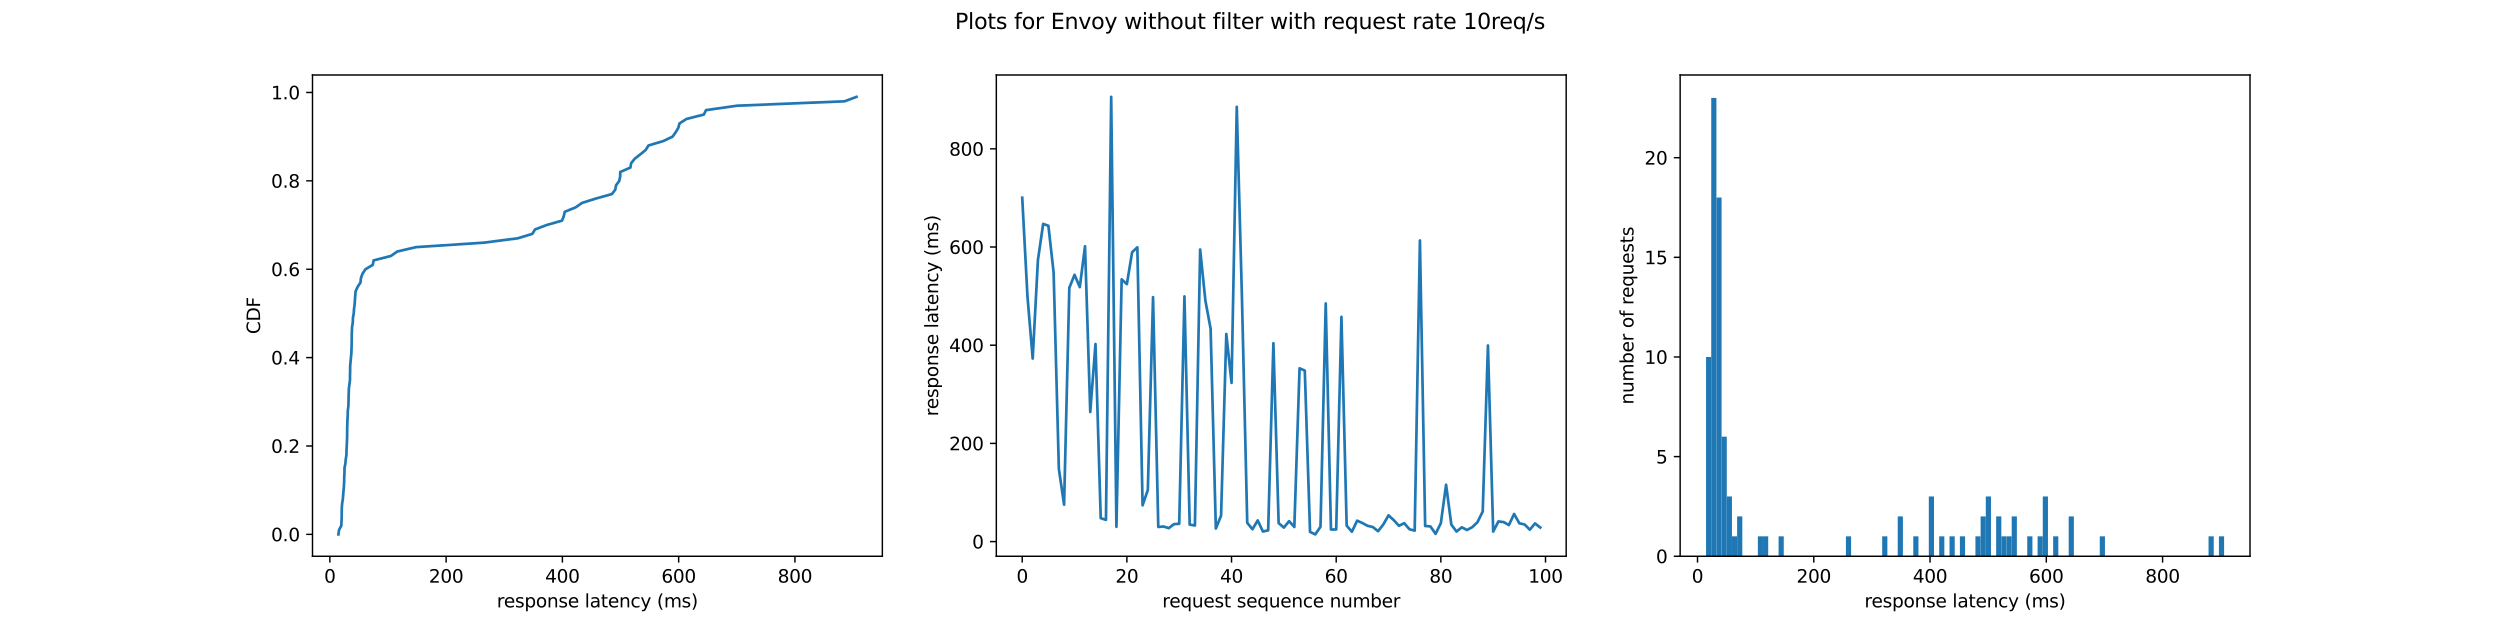 <?xml version="1.0" encoding="utf-8" standalone="no"?>
<!DOCTYPE svg PUBLIC "-//W3C//DTD SVG 1.1//EN"
  "http://www.w3.org/Graphics/SVG/1.1/DTD/svg11.dtd">
<svg xmlns:xlink="http://www.w3.org/1999/xlink" width="1382.4pt" height="345.6pt" viewBox="0 0 1382.4 345.6" xmlns="http://www.w3.org/2000/svg" version="1.1">
 <defs>
  <style type="text/css">*{stroke-linejoin: round; stroke-linecap: butt}</style>
 </defs>
 <g id="figure_1">
  <g id="patch_1">
   <path d="M 0 345.6 
L 1382.4 345.6 
L 1382.4 0 
L 0 0 
z
" style="fill: #ffffff"/>
  </g>
  <g id="axes_1">
   <g id="patch_2">
    <path d="M 172.8 307.584 
L 487.906 307.584 
L 487.906 41.472 
L 172.8 41.472 
z
" style="fill: #ffffff"/>
   </g>
   <g id="matplotlib.axis_1">
    <g id="xtick_1">
     <g id="line2d_1">
      <defs>
       <path id="m37df8ea4ae" d="M 0 0 
L 0 3.5 
" style="stroke: #000000; stroke-width: 0.8"/>
      </defs>
      <g>
       <use xlink:href="#m37df8ea4ae" x="182.4" y="307.584" style="stroke: #000000; stroke-width: 0.8"/>
      </g>
     </g>
     <g id="text_1">
      <!-- 0 -->
      <g transform="translate(179.218 322.182) scale(0.1 -0.1)">
       <defs>
        <path id="DejaVuSans-30" d="M 2034 4250 
Q 1547 4250 1301 3770 
Q 1056 3291 1056 2328 
Q 1056 1369 1301 889 
Q 1547 409 2034 409 
Q 2525 409 2770 889 
Q 3016 1369 3016 2328 
Q 3016 3291 2770 3770 
Q 2525 4250 2034 4250 
z
M 2034 4750 
Q 2819 4750 3233 4129 
Q 3647 3509 3647 2328 
Q 3647 1150 3233 529 
Q 2819 -91 2034 -91 
Q 1250 -91 836 529 
Q 422 1150 422 2328 
Q 422 3509 836 4129 
Q 1250 4750 2034 4750 
z
" transform="scale(0.016)"/>
       </defs>
       <use xlink:href="#DejaVuSans-30"/>
      </g>
     </g>
    </g>
    <g id="xtick_2">
     <g id="line2d_2">
      <g>
       <use xlink:href="#m37df8ea4ae" x="246.691" y="307.584" style="stroke: #000000; stroke-width: 0.8"/>
      </g>
     </g>
     <g id="text_2">
      <!-- 200 -->
      <g transform="translate(237.147 322.182) scale(0.1 -0.1)">
       <defs>
        <path id="DejaVuSans-32" d="M 1228 531 
L 3431 531 
L 3431 0 
L 469 0 
L 469 531 
Q 828 903 1448 1529 
Q 2069 2156 2228 2338 
Q 2531 2678 2651 2914 
Q 2772 3150 2772 3378 
Q 2772 3750 2511 3984 
Q 2250 4219 1831 4219 
Q 1534 4219 1204 4116 
Q 875 4013 500 3803 
L 500 4441 
Q 881 4594 1212 4672 
Q 1544 4750 1819 4750 
Q 2544 4750 2975 4387 
Q 3406 4025 3406 3419 
Q 3406 3131 3298 2873 
Q 3191 2616 2906 2266 
Q 2828 2175 2409 1742 
Q 1991 1309 1228 531 
z
" transform="scale(0.016)"/>
       </defs>
       <use xlink:href="#DejaVuSans-32"/>
       <use xlink:href="#DejaVuSans-30" x="63.623"/>
       <use xlink:href="#DejaVuSans-30" x="127.246"/>
      </g>
     </g>
    </g>
    <g id="xtick_3">
     <g id="line2d_3">
      <g>
       <use xlink:href="#m37df8ea4ae" x="310.981" y="307.584" style="stroke: #000000; stroke-width: 0.8"/>
      </g>
     </g>
     <g id="text_3">
      <!-- 400 -->
      <g transform="translate(301.438 322.182) scale(0.1 -0.1)">
       <defs>
        <path id="DejaVuSans-34" d="M 2419 4116 
L 825 1625 
L 2419 1625 
L 2419 4116 
z
M 2253 4666 
L 3047 4666 
L 3047 1625 
L 3713 1625 
L 3713 1100 
L 3047 1100 
L 3047 0 
L 2419 0 
L 2419 1100 
L 313 1100 
L 313 1709 
L 2253 4666 
z
" transform="scale(0.016)"/>
       </defs>
       <use xlink:href="#DejaVuSans-34"/>
       <use xlink:href="#DejaVuSans-30" x="63.623"/>
       <use xlink:href="#DejaVuSans-30" x="127.246"/>
      </g>
     </g>
    </g>
    <g id="xtick_4">
     <g id="line2d_4">
      <g>
       <use xlink:href="#m37df8ea4ae" x="375.272" y="307.584" style="stroke: #000000; stroke-width: 0.8"/>
      </g>
     </g>
     <g id="text_4">
      <!-- 600 -->
      <g transform="translate(365.728 322.182) scale(0.1 -0.1)">
       <defs>
        <path id="DejaVuSans-36" d="M 2113 2584 
Q 1688 2584 1439 2293 
Q 1191 2003 1191 1497 
Q 1191 994 1439 701 
Q 1688 409 2113 409 
Q 2538 409 2786 701 
Q 3034 994 3034 1497 
Q 3034 2003 2786 2293 
Q 2538 2584 2113 2584 
z
M 3366 4563 
L 3366 3988 
Q 3128 4100 2886 4159 
Q 2644 4219 2406 4219 
Q 1781 4219 1451 3797 
Q 1122 3375 1075 2522 
Q 1259 2794 1537 2939 
Q 1816 3084 2150 3084 
Q 2853 3084 3261 2657 
Q 3669 2231 3669 1497 
Q 3669 778 3244 343 
Q 2819 -91 2113 -91 
Q 1303 -91 875 529 
Q 447 1150 447 2328 
Q 447 3434 972 4092 
Q 1497 4750 2381 4750 
Q 2619 4750 2861 4703 
Q 3103 4656 3366 4563 
z
" transform="scale(0.016)"/>
       </defs>
       <use xlink:href="#DejaVuSans-36"/>
       <use xlink:href="#DejaVuSans-30" x="63.623"/>
       <use xlink:href="#DejaVuSans-30" x="127.246"/>
      </g>
     </g>
    </g>
    <g id="xtick_5">
     <g id="line2d_5">
      <g>
       <use xlink:href="#m37df8ea4ae" x="439.563" y="307.584" style="stroke: #000000; stroke-width: 0.8"/>
      </g>
     </g>
     <g id="text_5">
      <!-- 800 -->
      <g transform="translate(430.019 322.182) scale(0.1 -0.1)">
       <defs>
        <path id="DejaVuSans-38" d="M 2034 2216 
Q 1584 2216 1326 1975 
Q 1069 1734 1069 1313 
Q 1069 891 1326 650 
Q 1584 409 2034 409 
Q 2484 409 2743 651 
Q 3003 894 3003 1313 
Q 3003 1734 2745 1975 
Q 2488 2216 2034 2216 
z
M 1403 2484 
Q 997 2584 770 2862 
Q 544 3141 544 3541 
Q 544 4100 942 4425 
Q 1341 4750 2034 4750 
Q 2731 4750 3128 4425 
Q 3525 4100 3525 3541 
Q 3525 3141 3298 2862 
Q 3072 2584 2669 2484 
Q 3125 2378 3379 2068 
Q 3634 1759 3634 1313 
Q 3634 634 3220 271 
Q 2806 -91 2034 -91 
Q 1263 -91 848 271 
Q 434 634 434 1313 
Q 434 1759 690 2068 
Q 947 2378 1403 2484 
z
M 1172 3481 
Q 1172 3119 1398 2916 
Q 1625 2713 2034 2713 
Q 2441 2713 2670 2916 
Q 2900 3119 2900 3481 
Q 2900 3844 2670 4047 
Q 2441 4250 2034 4250 
Q 1625 4250 1398 4047 
Q 1172 3844 1172 3481 
z
" transform="scale(0.016)"/>
       </defs>
       <use xlink:href="#DejaVuSans-38"/>
       <use xlink:href="#DejaVuSans-30" x="63.623"/>
       <use xlink:href="#DejaVuSans-30" x="127.246"/>
      </g>
     </g>
    </g>
    <g id="text_6">
     <!-- response latency (ms) -->
     <g transform="translate(274.723 335.861) scale(0.1 -0.1)">
      <defs>
       <path id="DejaVuSans-72" d="M 2631 2963 
Q 2534 3019 2420 3045 
Q 2306 3072 2169 3072 
Q 1681 3072 1420 2755 
Q 1159 2438 1159 1844 
L 1159 0 
L 581 0 
L 581 3500 
L 1159 3500 
L 1159 2956 
Q 1341 3275 1631 3429 
Q 1922 3584 2338 3584 
Q 2397 3584 2469 3576 
Q 2541 3569 2628 3553 
L 2631 2963 
z
" transform="scale(0.016)"/>
       <path id="DejaVuSans-65" d="M 3597 1894 
L 3597 1613 
L 953 1613 
Q 991 1019 1311 708 
Q 1631 397 2203 397 
Q 2534 397 2845 478 
Q 3156 559 3463 722 
L 3463 178 
Q 3153 47 2828 -22 
Q 2503 -91 2169 -91 
Q 1331 -91 842 396 
Q 353 884 353 1716 
Q 353 2575 817 3079 
Q 1281 3584 2069 3584 
Q 2775 3584 3186 3129 
Q 3597 2675 3597 1894 
z
M 3022 2063 
Q 3016 2534 2758 2815 
Q 2500 3097 2075 3097 
Q 1594 3097 1305 2825 
Q 1016 2553 972 2059 
L 3022 2063 
z
" transform="scale(0.016)"/>
       <path id="DejaVuSans-73" d="M 2834 3397 
L 2834 2853 
Q 2591 2978 2328 3040 
Q 2066 3103 1784 3103 
Q 1356 3103 1142 2972 
Q 928 2841 928 2578 
Q 928 2378 1081 2264 
Q 1234 2150 1697 2047 
L 1894 2003 
Q 2506 1872 2764 1633 
Q 3022 1394 3022 966 
Q 3022 478 2636 193 
Q 2250 -91 1575 -91 
Q 1294 -91 989 -36 
Q 684 19 347 128 
L 347 722 
Q 666 556 975 473 
Q 1284 391 1588 391 
Q 1994 391 2212 530 
Q 2431 669 2431 922 
Q 2431 1156 2273 1281 
Q 2116 1406 1581 1522 
L 1381 1569 
Q 847 1681 609 1914 
Q 372 2147 372 2553 
Q 372 3047 722 3315 
Q 1072 3584 1716 3584 
Q 2034 3584 2315 3537 
Q 2597 3491 2834 3397 
z
" transform="scale(0.016)"/>
       <path id="DejaVuSans-70" d="M 1159 525 
L 1159 -1331 
L 581 -1331 
L 581 3500 
L 1159 3500 
L 1159 2969 
Q 1341 3281 1617 3432 
Q 1894 3584 2278 3584 
Q 2916 3584 3314 3078 
Q 3713 2572 3713 1747 
Q 3713 922 3314 415 
Q 2916 -91 2278 -91 
Q 1894 -91 1617 61 
Q 1341 213 1159 525 
z
M 3116 1747 
Q 3116 2381 2855 2742 
Q 2594 3103 2138 3103 
Q 1681 3103 1420 2742 
Q 1159 2381 1159 1747 
Q 1159 1113 1420 752 
Q 1681 391 2138 391 
Q 2594 391 2855 752 
Q 3116 1113 3116 1747 
z
" transform="scale(0.016)"/>
       <path id="DejaVuSans-6f" d="M 1959 3097 
Q 1497 3097 1228 2736 
Q 959 2375 959 1747 
Q 959 1119 1226 758 
Q 1494 397 1959 397 
Q 2419 397 2687 759 
Q 2956 1122 2956 1747 
Q 2956 2369 2687 2733 
Q 2419 3097 1959 3097 
z
M 1959 3584 
Q 2709 3584 3137 3096 
Q 3566 2609 3566 1747 
Q 3566 888 3137 398 
Q 2709 -91 1959 -91 
Q 1206 -91 779 398 
Q 353 888 353 1747 
Q 353 2609 779 3096 
Q 1206 3584 1959 3584 
z
" transform="scale(0.016)"/>
       <path id="DejaVuSans-6e" d="M 3513 2113 
L 3513 0 
L 2938 0 
L 2938 2094 
Q 2938 2591 2744 2837 
Q 2550 3084 2163 3084 
Q 1697 3084 1428 2787 
Q 1159 2491 1159 1978 
L 1159 0 
L 581 0 
L 581 3500 
L 1159 3500 
L 1159 2956 
Q 1366 3272 1645 3428 
Q 1925 3584 2291 3584 
Q 2894 3584 3203 3211 
Q 3513 2838 3513 2113 
z
" transform="scale(0.016)"/>
       <path id="DejaVuSans-20" transform="scale(0.016)"/>
       <path id="DejaVuSans-6c" d="M 603 4863 
L 1178 4863 
L 1178 0 
L 603 0 
L 603 4863 
z
" transform="scale(0.016)"/>
       <path id="DejaVuSans-61" d="M 2194 1759 
Q 1497 1759 1228 1600 
Q 959 1441 959 1056 
Q 959 750 1161 570 
Q 1363 391 1709 391 
Q 2188 391 2477 730 
Q 2766 1069 2766 1631 
L 2766 1759 
L 2194 1759 
z
M 3341 1997 
L 3341 0 
L 2766 0 
L 2766 531 
Q 2569 213 2275 61 
Q 1981 -91 1556 -91 
Q 1019 -91 701 211 
Q 384 513 384 1019 
Q 384 1609 779 1909 
Q 1175 2209 1959 2209 
L 2766 2209 
L 2766 2266 
Q 2766 2663 2505 2880 
Q 2244 3097 1772 3097 
Q 1472 3097 1187 3025 
Q 903 2953 641 2809 
L 641 3341 
Q 956 3463 1253 3523 
Q 1550 3584 1831 3584 
Q 2591 3584 2966 3190 
Q 3341 2797 3341 1997 
z
" transform="scale(0.016)"/>
       <path id="DejaVuSans-74" d="M 1172 4494 
L 1172 3500 
L 2356 3500 
L 2356 3053 
L 1172 3053 
L 1172 1153 
Q 1172 725 1289 603 
Q 1406 481 1766 481 
L 2356 481 
L 2356 0 
L 1766 0 
Q 1100 0 847 248 
Q 594 497 594 1153 
L 594 3053 
L 172 3053 
L 172 3500 
L 594 3500 
L 594 4494 
L 1172 4494 
z
" transform="scale(0.016)"/>
       <path id="DejaVuSans-63" d="M 3122 3366 
L 3122 2828 
Q 2878 2963 2633 3030 
Q 2388 3097 2138 3097 
Q 1578 3097 1268 2742 
Q 959 2388 959 1747 
Q 959 1106 1268 751 
Q 1578 397 2138 397 
Q 2388 397 2633 464 
Q 2878 531 3122 666 
L 3122 134 
Q 2881 22 2623 -34 
Q 2366 -91 2075 -91 
Q 1284 -91 818 406 
Q 353 903 353 1747 
Q 353 2603 823 3093 
Q 1294 3584 2113 3584 
Q 2378 3584 2631 3529 
Q 2884 3475 3122 3366 
z
" transform="scale(0.016)"/>
       <path id="DejaVuSans-79" d="M 2059 -325 
Q 1816 -950 1584 -1140 
Q 1353 -1331 966 -1331 
L 506 -1331 
L 506 -850 
L 844 -850 
Q 1081 -850 1212 -737 
Q 1344 -625 1503 -206 
L 1606 56 
L 191 3500 
L 800 3500 
L 1894 763 
L 2988 3500 
L 3597 3500 
L 2059 -325 
z
" transform="scale(0.016)"/>
       <path id="DejaVuSans-28" d="M 1984 4856 
Q 1566 4138 1362 3434 
Q 1159 2731 1159 2009 
Q 1159 1288 1364 580 
Q 1569 -128 1984 -844 
L 1484 -844 
Q 1016 -109 783 600 
Q 550 1309 550 2009 
Q 550 2706 781 3412 
Q 1013 4119 1484 4856 
L 1984 4856 
z
" transform="scale(0.016)"/>
       <path id="DejaVuSans-6d" d="M 3328 2828 
Q 3544 3216 3844 3400 
Q 4144 3584 4550 3584 
Q 5097 3584 5394 3201 
Q 5691 2819 5691 2113 
L 5691 0 
L 5113 0 
L 5113 2094 
Q 5113 2597 4934 2840 
Q 4756 3084 4391 3084 
Q 3944 3084 3684 2787 
Q 3425 2491 3425 1978 
L 3425 0 
L 2847 0 
L 2847 2094 
Q 2847 2600 2669 2842 
Q 2491 3084 2119 3084 
Q 1678 3084 1418 2786 
Q 1159 2488 1159 1978 
L 1159 0 
L 581 0 
L 581 3500 
L 1159 3500 
L 1159 2956 
Q 1356 3278 1631 3431 
Q 1906 3584 2284 3584 
Q 2666 3584 2933 3390 
Q 3200 3197 3328 2828 
z
" transform="scale(0.016)"/>
       <path id="DejaVuSans-29" d="M 513 4856 
L 1013 4856 
Q 1481 4119 1714 3412 
Q 1947 2706 1947 2009 
Q 1947 1309 1714 600 
Q 1481 -109 1013 -844 
L 513 -844 
Q 928 -128 1133 580 
Q 1338 1288 1338 2009 
Q 1338 2731 1133 3434 
Q 928 4138 513 4856 
z
" transform="scale(0.016)"/>
      </defs>
      <use xlink:href="#DejaVuSans-72"/>
      <use xlink:href="#DejaVuSans-65" x="38.863"/>
      <use xlink:href="#DejaVuSans-73" x="100.387"/>
      <use xlink:href="#DejaVuSans-70" x="152.486"/>
      <use xlink:href="#DejaVuSans-6f" x="215.963"/>
      <use xlink:href="#DejaVuSans-6e" x="277.145"/>
      <use xlink:href="#DejaVuSans-73" x="340.523"/>
      <use xlink:href="#DejaVuSans-65" x="392.623"/>
      <use xlink:href="#DejaVuSans-20" x="454.146"/>
      <use xlink:href="#DejaVuSans-6c" x="485.934"/>
      <use xlink:href="#DejaVuSans-61" x="513.717"/>
      <use xlink:href="#DejaVuSans-74" x="574.996"/>
      <use xlink:href="#DejaVuSans-65" x="614.205"/>
      <use xlink:href="#DejaVuSans-6e" x="675.729"/>
      <use xlink:href="#DejaVuSans-63" x="739.107"/>
      <use xlink:href="#DejaVuSans-79" x="794.088"/>
      <use xlink:href="#DejaVuSans-20" x="853.268"/>
      <use xlink:href="#DejaVuSans-28" x="885.055"/>
      <use xlink:href="#DejaVuSans-6d" x="924.068"/>
      <use xlink:href="#DejaVuSans-73" x="1021.48"/>
      <use xlink:href="#DejaVuSans-29" x="1073.58"/>
     </g>
    </g>
   </g>
   <g id="matplotlib.axis_2">
    <g id="ytick_1">
     <g id="line2d_6">
      <defs>
       <path id="mae83cc0436" d="M 0 0 
L -3.5 0 
" style="stroke: #000000; stroke-width: 0.8"/>
      </defs>
      <g>
       <use xlink:href="#mae83cc0436" x="172.8" y="295.488" style="stroke: #000000; stroke-width: 0.8"/>
      </g>
     </g>
     <g id="text_7">
      <!-- 0.0 -->
      <g transform="translate(149.897 299.287) scale(0.1 -0.1)">
       <defs>
        <path id="DejaVuSans-2e" d="M 684 794 
L 1344 794 
L 1344 0 
L 684 0 
L 684 794 
z
" transform="scale(0.016)"/>
       </defs>
       <use xlink:href="#DejaVuSans-30"/>
       <use xlink:href="#DejaVuSans-2e" x="63.623"/>
       <use xlink:href="#DejaVuSans-30" x="95.41"/>
      </g>
     </g>
    </g>
    <g id="ytick_2">
     <g id="line2d_7">
      <g>
       <use xlink:href="#mae83cc0436" x="172.8" y="246.615" style="stroke: #000000; stroke-width: 0.8"/>
      </g>
     </g>
     <g id="text_8">
      <!-- 0.2 -->
      <g transform="translate(149.897 250.414) scale(0.1 -0.1)">
       <use xlink:href="#DejaVuSans-30"/>
       <use xlink:href="#DejaVuSans-2e" x="63.623"/>
       <use xlink:href="#DejaVuSans-32" x="95.41"/>
      </g>
     </g>
    </g>
    <g id="ytick_3">
     <g id="line2d_8">
      <g>
       <use xlink:href="#mae83cc0436" x="172.8" y="197.743" style="stroke: #000000; stroke-width: 0.8"/>
      </g>
     </g>
     <g id="text_9">
      <!-- 0.4 -->
      <g transform="translate(149.897 201.542) scale(0.1 -0.1)">
       <use xlink:href="#DejaVuSans-30"/>
       <use xlink:href="#DejaVuSans-2e" x="63.623"/>
       <use xlink:href="#DejaVuSans-34" x="95.41"/>
      </g>
     </g>
    </g>
    <g id="ytick_4">
     <g id="line2d_9">
      <g>
       <use xlink:href="#mae83cc0436" x="172.8" y="148.87" style="stroke: #000000; stroke-width: 0.8"/>
      </g>
     </g>
     <g id="text_10">
      <!-- 0.6 -->
      <g transform="translate(149.897 152.669) scale(0.1 -0.1)">
       <use xlink:href="#DejaVuSans-30"/>
       <use xlink:href="#DejaVuSans-2e" x="63.623"/>
       <use xlink:href="#DejaVuSans-36" x="95.41"/>
      </g>
     </g>
    </g>
    <g id="ytick_5">
     <g id="line2d_10">
      <g>
       <use xlink:href="#mae83cc0436" x="172.8" y="99.997" style="stroke: #000000; stroke-width: 0.8"/>
      </g>
     </g>
     <g id="text_11">
      <!-- 0.8 -->
      <g transform="translate(149.897 103.796) scale(0.1 -0.1)">
       <use xlink:href="#DejaVuSans-30"/>
       <use xlink:href="#DejaVuSans-2e" x="63.623"/>
       <use xlink:href="#DejaVuSans-38" x="95.41"/>
      </g>
     </g>
    </g>
    <g id="ytick_6">
     <g id="line2d_11">
      <g>
       <use xlink:href="#mae83cc0436" x="172.8" y="51.124" style="stroke: #000000; stroke-width: 0.8"/>
      </g>
     </g>
     <g id="text_12">
      <!-- 1.0 -->
      <g transform="translate(149.897 54.924) scale(0.1 -0.1)">
       <defs>
        <path id="DejaVuSans-31" d="M 794 531 
L 1825 531 
L 1825 4091 
L 703 3866 
L 703 4441 
L 1819 4666 
L 2450 4666 
L 2450 531 
L 3481 531 
L 3481 0 
L 794 0 
L 794 531 
z
" transform="scale(0.016)"/>
       </defs>
       <use xlink:href="#DejaVuSans-31"/>
       <use xlink:href="#DejaVuSans-2e" x="63.623"/>
       <use xlink:href="#DejaVuSans-30" x="95.41"/>
      </g>
     </g>
    </g>
    <g id="text_13">
     <!-- CDF -->
     <g transform="translate(143.817 184.745) rotate(-90) scale(0.1 -0.1)">
      <defs>
       <path id="DejaVuSans-43" d="M 4122 4306 
L 4122 3641 
Q 3803 3938 3442 4084 
Q 3081 4231 2675 4231 
Q 1875 4231 1450 3742 
Q 1025 3253 1025 2328 
Q 1025 1406 1450 917 
Q 1875 428 2675 428 
Q 3081 428 3442 575 
Q 3803 722 4122 1019 
L 4122 359 
Q 3791 134 3420 21 
Q 3050 -91 2638 -91 
Q 1578 -91 968 557 
Q 359 1206 359 2328 
Q 359 3453 968 4101 
Q 1578 4750 2638 4750 
Q 3056 4750 3426 4639 
Q 3797 4528 4122 4306 
z
" transform="scale(0.016)"/>
       <path id="DejaVuSans-44" d="M 1259 4147 
L 1259 519 
L 2022 519 
Q 2988 519 3436 956 
Q 3884 1394 3884 2338 
Q 3884 3275 3436 3711 
Q 2988 4147 2022 4147 
L 1259 4147 
z
M 628 4666 
L 1925 4666 
Q 3281 4666 3915 4102 
Q 4550 3538 4550 2338 
Q 4550 1131 3912 565 
Q 3275 0 1925 0 
L 628 0 
L 628 4666 
z
" transform="scale(0.016)"/>
       <path id="DejaVuSans-46" d="M 628 4666 
L 3309 4666 
L 3309 4134 
L 1259 4134 
L 1259 2759 
L 3109 2759 
L 3109 2228 
L 1259 2228 
L 1259 0 
L 628 0 
L 628 4666 
z
" transform="scale(0.016)"/>
      </defs>
      <use xlink:href="#DejaVuSans-43"/>
      <use xlink:href="#DejaVuSans-44" x="69.824"/>
      <use xlink:href="#DejaVuSans-46" x="146.826"/>
     </g>
    </g>
   </g>
   <g id="line2d_12">
    <path d="M 187.123 295.488 
L 187.473 293.044 
L 188.749 290.601 
L 188.848 288.157 
L 188.948 285.713 
L 188.971 283.27 
L 188.992 280.826 
L 189.195 278.383 
L 189.575 275.939 
L 189.774 273.495 
L 189.99 271.052 
L 190.182 268.608 
L 190.302 266.164 
L 190.346 263.721 
L 190.483 261.277 
L 190.49 258.833 
L 190.969 256.39 
L 191.192 253.946 
L 191.568 251.503 
L 191.601 249.059 
L 191.737 246.615 
L 191.845 244.172 
L 191.944 241.728 
L 191.958 239.284 
L 191.971 236.841 
L 192.057 234.397 
L 192.119 231.953 
L 192.278 229.51 
L 192.329 227.066 
L 192.632 224.623 
L 192.717 222.179 
L 192.742 219.735 
L 192.838 217.292 
L 192.923 214.848 
L 193.229 212.404 
L 193.529 209.961 
L 193.534 207.517 
L 193.606 205.073 
L 193.616 202.63 
L 193.821 200.186 
L 194.063 197.743 
L 194.283 195.299 
L 194.376 192.855 
L 194.448 190.412 
L 194.487 187.968 
L 194.503 185.524 
L 194.571 183.081 
L 194.696 180.637 
L 195.097 178.193 
L 195.164 175.75 
L 195.602 173.306 
L 195.758 170.863 
L 196.095 168.419 
L 196.263 165.975 
L 196.43 163.532 
L 196.63 161.088 
L 197.741 158.644 
L 199.342 156.201 
L 199.583 153.757 
L 200.481 151.313 
L 202.109 148.87 
L 206.155 146.426 
L 206.585 143.983 
L 216.155 141.539 
L 219.617 139.095 
L 230.043 136.652 
L 267.259 134.208 
L 286.322 131.764 
L 294.356 129.321 
L 295.853 126.877 
L 302.246 124.433 
L 310.793 121.99 
L 311.734 119.546 
L 312.292 117.103 
L 318.328 114.659 
L 321.795 112.215 
L 329.546 109.772 
L 338.329 107.328 
L 340.223 104.884 
L 340.669 102.441 
L 342.451 99.997 
L 342.94 97.553 
L 342.97 95.11 
L 348.569 92.666 
L 349.013 90.223 
L 350.977 87.779 
L 354.099 85.335 
L 357.076 82.892 
L 358.563 80.448 
L 366.759 78.004 
L 371.891 75.561 
L 373.634 73.117 
L 375.082 70.673 
L 375.746 68.23 
L 379.566 65.786 
L 389.197 63.343 
L 390.401 60.899 
L 407.56 58.455 
L 467.048 56.012 
L 473.583 53.568 
" clip-path="url(#pbaf386350f)" style="fill: none; stroke: #1f77b4; stroke-width: 1.5; stroke-linecap: square"/>
   </g>
   <g id="patch_3">
    <path d="M 172.8 307.584 
L 172.8 41.472 
" style="fill: none; stroke: #000000; stroke-width: 0.8; stroke-linejoin: miter; stroke-linecap: square"/>
   </g>
   <g id="patch_4">
    <path d="M 487.906 307.584 
L 487.906 41.472 
" style="fill: none; stroke: #000000; stroke-width: 0.8; stroke-linejoin: miter; stroke-linecap: square"/>
   </g>
   <g id="patch_5">
    <path d="M 172.8 307.584 
L 487.906 307.584 
" style="fill: none; stroke: #000000; stroke-width: 0.8; stroke-linejoin: miter; stroke-linecap: square"/>
   </g>
   <g id="patch_6">
    <path d="M 172.8 41.472 
L 487.906 41.472 
" style="fill: none; stroke: #000000; stroke-width: 0.8; stroke-linejoin: miter; stroke-linecap: square"/>
   </g>
  </g>
  <g id="axes_2">
   <g id="patch_7">
    <path d="M 550.927 307.584 
L 866.033 307.584 
L 866.033 41.472 
L 550.927 41.472 
z
" style="fill: #ffffff"/>
   </g>
   <g id="matplotlib.axis_3">
    <g id="xtick_6">
     <g id="line2d_13">
      <g>
       <use xlink:href="#m37df8ea4ae" x="565.25" y="307.584" style="stroke: #000000; stroke-width: 0.8"/>
      </g>
     </g>
     <g id="text_14">
      <!-- 0 -->
      <g transform="translate(562.069 322.182) scale(0.1 -0.1)">
       <use xlink:href="#DejaVuSans-30"/>
      </g>
     </g>
    </g>
    <g id="xtick_7">
     <g id="line2d_14">
      <g>
       <use xlink:href="#m37df8ea4ae" x="623.121" y="307.584" style="stroke: #000000; stroke-width: 0.8"/>
      </g>
     </g>
     <g id="text_15">
      <!-- 20 -->
      <g transform="translate(616.758 322.182) scale(0.1 -0.1)">
       <use xlink:href="#DejaVuSans-32"/>
       <use xlink:href="#DejaVuSans-30" x="63.623"/>
      </g>
     </g>
    </g>
    <g id="xtick_8">
     <g id="line2d_15">
      <g>
       <use xlink:href="#m37df8ea4ae" x="680.991" y="307.584" style="stroke: #000000; stroke-width: 0.8"/>
      </g>
     </g>
     <g id="text_16">
      <!-- 40 -->
      <g transform="translate(674.629 322.182) scale(0.1 -0.1)">
       <use xlink:href="#DejaVuSans-34"/>
       <use xlink:href="#DejaVuSans-30" x="63.623"/>
      </g>
     </g>
    </g>
    <g id="xtick_9">
     <g id="line2d_16">
      <g>
       <use xlink:href="#m37df8ea4ae" x="738.862" y="307.584" style="stroke: #000000; stroke-width: 0.8"/>
      </g>
     </g>
     <g id="text_17">
      <!-- 60 -->
      <g transform="translate(732.5 322.182) scale(0.1 -0.1)">
       <use xlink:href="#DejaVuSans-36"/>
       <use xlink:href="#DejaVuSans-30" x="63.623"/>
      </g>
     </g>
    </g>
    <g id="xtick_10">
     <g id="line2d_17">
      <g>
       <use xlink:href="#m37df8ea4ae" x="796.733" y="307.584" style="stroke: #000000; stroke-width: 0.8"/>
      </g>
     </g>
     <g id="text_18">
      <!-- 80 -->
      <g transform="translate(790.37 322.182) scale(0.1 -0.1)">
       <use xlink:href="#DejaVuSans-38"/>
       <use xlink:href="#DejaVuSans-30" x="63.623"/>
      </g>
     </g>
    </g>
    <g id="xtick_11">
     <g id="line2d_18">
      <g>
       <use xlink:href="#m37df8ea4ae" x="854.603" y="307.584" style="stroke: #000000; stroke-width: 0.8"/>
      </g>
     </g>
     <g id="text_19">
      <!-- 100 -->
      <g transform="translate(845.06 322.182) scale(0.1 -0.1)">
       <use xlink:href="#DejaVuSans-31"/>
       <use xlink:href="#DejaVuSans-30" x="63.623"/>
       <use xlink:href="#DejaVuSans-30" x="127.246"/>
      </g>
     </g>
    </g>
    <g id="text_20">
     <!-- request sequence number -->
     <g transform="translate(642.689 335.861) scale(0.1 -0.1)">
      <defs>
       <path id="DejaVuSans-71" d="M 947 1747 
Q 947 1113 1208 752 
Q 1469 391 1925 391 
Q 2381 391 2643 752 
Q 2906 1113 2906 1747 
Q 2906 2381 2643 2742 
Q 2381 3103 1925 3103 
Q 1469 3103 1208 2742 
Q 947 2381 947 1747 
z
M 2906 525 
Q 2725 213 2448 61 
Q 2172 -91 1784 -91 
Q 1150 -91 751 415 
Q 353 922 353 1747 
Q 353 2572 751 3078 
Q 1150 3584 1784 3584 
Q 2172 3584 2448 3432 
Q 2725 3281 2906 2969 
L 2906 3500 
L 3481 3500 
L 3481 -1331 
L 2906 -1331 
L 2906 525 
z
" transform="scale(0.016)"/>
       <path id="DejaVuSans-75" d="M 544 1381 
L 544 3500 
L 1119 3500 
L 1119 1403 
Q 1119 906 1312 657 
Q 1506 409 1894 409 
Q 2359 409 2629 706 
Q 2900 1003 2900 1516 
L 2900 3500 
L 3475 3500 
L 3475 0 
L 2900 0 
L 2900 538 
Q 2691 219 2414 64 
Q 2138 -91 1772 -91 
Q 1169 -91 856 284 
Q 544 659 544 1381 
z
M 1991 3584 
L 1991 3584 
z
" transform="scale(0.016)"/>
       <path id="DejaVuSans-62" d="M 3116 1747 
Q 3116 2381 2855 2742 
Q 2594 3103 2138 3103 
Q 1681 3103 1420 2742 
Q 1159 2381 1159 1747 
Q 1159 1113 1420 752 
Q 1681 391 2138 391 
Q 2594 391 2855 752 
Q 3116 1113 3116 1747 
z
M 1159 2969 
Q 1341 3281 1617 3432 
Q 1894 3584 2278 3584 
Q 2916 3584 3314 3078 
Q 3713 2572 3713 1747 
Q 3713 922 3314 415 
Q 2916 -91 2278 -91 
Q 1894 -91 1617 61 
Q 1341 213 1159 525 
L 1159 0 
L 581 0 
L 581 4863 
L 1159 4863 
L 1159 2969 
z
" transform="scale(0.016)"/>
      </defs>
      <use xlink:href="#DejaVuSans-72"/>
      <use xlink:href="#DejaVuSans-65" x="38.863"/>
      <use xlink:href="#DejaVuSans-71" x="100.387"/>
      <use xlink:href="#DejaVuSans-75" x="163.863"/>
      <use xlink:href="#DejaVuSans-65" x="227.242"/>
      <use xlink:href="#DejaVuSans-73" x="288.766"/>
      <use xlink:href="#DejaVuSans-74" x="340.865"/>
      <use xlink:href="#DejaVuSans-20" x="380.074"/>
      <use xlink:href="#DejaVuSans-73" x="411.861"/>
      <use xlink:href="#DejaVuSans-65" x="463.961"/>
      <use xlink:href="#DejaVuSans-71" x="525.484"/>
      <use xlink:href="#DejaVuSans-75" x="588.961"/>
      <use xlink:href="#DejaVuSans-65" x="652.34"/>
      <use xlink:href="#DejaVuSans-6e" x="713.863"/>
      <use xlink:href="#DejaVuSans-63" x="777.242"/>
      <use xlink:href="#DejaVuSans-65" x="832.223"/>
      <use xlink:href="#DejaVuSans-20" x="893.746"/>
      <use xlink:href="#DejaVuSans-6e" x="925.533"/>
      <use xlink:href="#DejaVuSans-75" x="988.912"/>
      <use xlink:href="#DejaVuSans-6d" x="1052.291"/>
      <use xlink:href="#DejaVuSans-62" x="1149.703"/>
      <use xlink:href="#DejaVuSans-65" x="1213.18"/>
      <use xlink:href="#DejaVuSans-72" x="1274.703"/>
     </g>
    </g>
   </g>
   <g id="matplotlib.axis_4">
    <g id="ytick_7">
     <g id="line2d_19">
      <g>
       <use xlink:href="#mae83cc0436" x="550.927" y="299.477" style="stroke: #000000; stroke-width: 0.8"/>
      </g>
     </g>
     <g id="text_21">
      <!-- 0 -->
      <g transform="translate(537.565 303.276) scale(0.1 -0.1)">
       <use xlink:href="#DejaVuSans-30"/>
      </g>
     </g>
    </g>
    <g id="ytick_8">
     <g id="line2d_20">
      <g>
       <use xlink:href="#mae83cc0436" x="550.927" y="245.182" style="stroke: #000000; stroke-width: 0.8"/>
      </g>
     </g>
     <g id="text_22">
      <!-- 200 -->
      <g transform="translate(524.84 248.981) scale(0.1 -0.1)">
       <use xlink:href="#DejaVuSans-32"/>
       <use xlink:href="#DejaVuSans-30" x="63.623"/>
       <use xlink:href="#DejaVuSans-30" x="127.246"/>
      </g>
     </g>
    </g>
    <g id="ytick_9">
     <g id="line2d_21">
      <g>
       <use xlink:href="#mae83cc0436" x="550.927" y="190.888" style="stroke: #000000; stroke-width: 0.8"/>
      </g>
     </g>
     <g id="text_23">
      <!-- 400 -->
      <g transform="translate(524.84 194.687) scale(0.1 -0.1)">
       <use xlink:href="#DejaVuSans-34"/>
       <use xlink:href="#DejaVuSans-30" x="63.623"/>
       <use xlink:href="#DejaVuSans-30" x="127.246"/>
      </g>
     </g>
    </g>
    <g id="ytick_10">
     <g id="line2d_22">
      <g>
       <use xlink:href="#mae83cc0436" x="550.927" y="136.593" style="stroke: #000000; stroke-width: 0.8"/>
      </g>
     </g>
     <g id="text_24">
      <!-- 600 -->
      <g transform="translate(524.84 140.392) scale(0.1 -0.1)">
       <use xlink:href="#DejaVuSans-36"/>
       <use xlink:href="#DejaVuSans-30" x="63.623"/>
       <use xlink:href="#DejaVuSans-30" x="127.246"/>
      </g>
     </g>
    </g>
    <g id="ytick_11">
     <g id="line2d_23">
      <g>
       <use xlink:href="#mae83cc0436" x="550.927" y="82.298" style="stroke: #000000; stroke-width: 0.8"/>
      </g>
     </g>
     <g id="text_25">
      <!-- 800 -->
      <g transform="translate(524.84 86.097) scale(0.1 -0.1)">
       <use xlink:href="#DejaVuSans-38"/>
       <use xlink:href="#DejaVuSans-30" x="63.623"/>
       <use xlink:href="#DejaVuSans-30" x="127.246"/>
      </g>
     </g>
    </g>
    <g id="text_26">
     <!-- response latency (ms) -->
     <g transform="translate(518.76 230.158) rotate(-90) scale(0.1 -0.1)">
      <use xlink:href="#DejaVuSans-72"/>
      <use xlink:href="#DejaVuSans-65" x="38.863"/>
      <use xlink:href="#DejaVuSans-73" x="100.387"/>
      <use xlink:href="#DejaVuSans-70" x="152.486"/>
      <use xlink:href="#DejaVuSans-6f" x="215.963"/>
      <use xlink:href="#DejaVuSans-6e" x="277.145"/>
      <use xlink:href="#DejaVuSans-73" x="340.523"/>
      <use xlink:href="#DejaVuSans-65" x="392.623"/>
      <use xlink:href="#DejaVuSans-20" x="454.146"/>
      <use xlink:href="#DejaVuSans-6c" x="485.934"/>
      <use xlink:href="#DejaVuSans-61" x="513.717"/>
      <use xlink:href="#DejaVuSans-74" x="574.996"/>
      <use xlink:href="#DejaVuSans-65" x="614.205"/>
      <use xlink:href="#DejaVuSans-6e" x="675.729"/>
      <use xlink:href="#DejaVuSans-63" x="739.107"/>
      <use xlink:href="#DejaVuSans-79" x="794.088"/>
      <use xlink:href="#DejaVuSans-20" x="853.268"/>
      <use xlink:href="#DejaVuSans-28" x="885.055"/>
      <use xlink:href="#DejaVuSans-6d" x="924.068"/>
      <use xlink:href="#DejaVuSans-73" x="1021.48"/>
      <use xlink:href="#DejaVuSans-29" x="1073.58"/>
     </g>
    </g>
   </g>
   <g id="line2d_24">
    <path d="M 565.25 109.325 
L 568.144 163.873 
L 571.037 198.265 
L 573.931 143.783 
L 576.824 123.817 
L 579.718 124.834 
L 582.611 150.704 
L 585.505 259.242 
L 588.398 279.052 
L 591.292 159.144 
L 594.185 151.96 
L 597.079 158.77 
L 599.972 136.193 
L 602.866 227.812 
L 605.76 190.252 
L 608.653 286.521 
L 611.547 287.459 
L 614.44 53.568 
L 617.334 291.321 
L 620.227 154.474 
L 623.121 157.11 
L 626.014 139.449 
L 628.908 136.754 
L 631.801 279.415 
L 634.695 270.97 
L 637.588 164.311 
L 640.482 291.394 
L 643.375 291.134 
L 646.269 292.051 
L 649.163 289.832 
L 652.056 289.627 
L 654.95 163.898 
L 657.843 290.074 
L 660.737 290.59 
L 663.63 137.977 
L 666.524 166.192 
L 669.417 181.756 
L 672.311 292.24 
L 675.204 285.169 
L 678.098 184.683 
L 680.991 211.713 
L 683.885 59.087 
L 686.778 165.816 
L 689.672 289.092 
L 692.566 292.644 
L 695.459 287.769 
L 698.353 293.91 
L 701.246 293.249 
L 704.14 189.78 
L 707.033 289.256 
L 709.927 291.734 
L 712.82 288.196 
L 715.714 291.405 
L 718.607 203.664 
L 721.501 204.928 
L 724.394 294.115 
L 727.288 295.488 
L 730.182 291.269 
L 733.075 167.792 
L 735.969 292.804 
L 738.862 292.766 
L 741.756 175.21 
L 744.649 290.662 
L 747.543 294.031 
L 750.436 287.911 
L 753.33 289.198 
L 756.223 290.764 
L 759.117 291.417 
L 762.01 293.738 
L 764.904 290.013 
L 767.797 284.965 
L 770.691 287.628 
L 773.585 290.743 
L 776.478 289.302 
L 779.372 292.65 
L 782.265 293.417 
L 785.159 132.966 
L 788.052 290.835 
L 790.946 291.091 
L 793.839 295.192 
L 796.733 289.269 
L 799.626 268.046 
L 802.52 290.078 
L 805.413 293.927 
L 808.307 291.592 
L 811.2 293.067 
L 814.094 291.5 
L 816.988 288.753 
L 819.881 282.832 
L 822.775 191.047 
L 825.668 293.947 
L 828.562 288.327 
L 831.455 288.697 
L 834.349 290.332 
L 837.242 284.207 
L 840.136 289.363 
L 843.029 290.004 
L 845.923 292.904 
L 848.816 289.441 
L 851.71 291.706 
" clip-path="url(#p76d59ae95a)" style="fill: none; stroke: #1f77b4; stroke-width: 1.5; stroke-linecap: square"/>
   </g>
   <g id="patch_8">
    <path d="M 550.927 307.584 
L 550.927 41.472 
" style="fill: none; stroke: #000000; stroke-width: 0.8; stroke-linejoin: miter; stroke-linecap: square"/>
   </g>
   <g id="patch_9">
    <path d="M 866.033 307.584 
L 866.033 41.472 
" style="fill: none; stroke: #000000; stroke-width: 0.8; stroke-linejoin: miter; stroke-linecap: square"/>
   </g>
   <g id="patch_10">
    <path d="M 550.927 307.584 
L 866.033 307.584 
" style="fill: none; stroke: #000000; stroke-width: 0.8; stroke-linejoin: miter; stroke-linecap: square"/>
   </g>
   <g id="patch_11">
    <path d="M 550.927 41.472 
L 866.033 41.472 
" style="fill: none; stroke: #000000; stroke-width: 0.8; stroke-linejoin: miter; stroke-linecap: square"/>
   </g>
  </g>
  <g id="axes_3">
   <g id="patch_12">
    <path d="M 929.054 307.584 
L 1244.16 307.584 
L 1244.16 41.472 
L 929.054 41.472 
z
" style="fill: #ffffff"/>
   </g>
   <g id="patch_13">
    <path d="M 943.377 307.584 
L 946.242 307.584 
L 946.242 197.393 
L 943.377 197.393 
z
" clip-path="url(#p195b58aff6)" style="fill: #1f77b4"/>
   </g>
   <g id="patch_14">
    <path d="M 946.242 307.584 
L 949.106 307.584 
L 949.106 54.144 
L 946.242 54.144 
z
" clip-path="url(#p195b58aff6)" style="fill: #1f77b4"/>
   </g>
   <g id="patch_15">
    <path d="M 949.106 307.584 
L 951.971 307.584 
L 951.971 109.24 
L 949.106 109.24 
z
" clip-path="url(#p195b58aff6)" style="fill: #1f77b4"/>
   </g>
   <g id="patch_16">
    <path d="M 951.971 307.584 
L 954.836 307.584 
L 954.836 241.469 
L 951.971 241.469 
z
" clip-path="url(#p195b58aff6)" style="fill: #1f77b4"/>
   </g>
   <g id="patch_17">
    <path d="M 954.836 307.584 
L 957.7 307.584 
L 957.7 274.527 
L 954.836 274.527 
z
" clip-path="url(#p195b58aff6)" style="fill: #1f77b4"/>
   </g>
   <g id="patch_18">
    <path d="M 957.7 307.584 
L 960.565 307.584 
L 960.565 296.565 
L 957.7 296.565 
z
" clip-path="url(#p195b58aff6)" style="fill: #1f77b4"/>
   </g>
   <g id="patch_19">
    <path d="M 960.565 307.584 
L 963.429 307.584 
L 963.429 285.546 
L 960.565 285.546 
z
" clip-path="url(#p195b58aff6)" style="fill: #1f77b4"/>
   </g>
   <g id="patch_20">
    <path d="M 963.429 307.584 
L 966.294 307.584 
L 966.294 307.584 
L 963.429 307.584 
z
" clip-path="url(#p195b58aff6)" style="fill: #1f77b4"/>
   </g>
   <g id="patch_21">
    <path d="M 966.294 307.584 
L 969.159 307.584 
L 969.159 307.584 
L 966.294 307.584 
z
" clip-path="url(#p195b58aff6)" style="fill: #1f77b4"/>
   </g>
   <g id="patch_22">
    <path d="M 969.159 307.584 
L 972.023 307.584 
L 972.023 307.584 
L 969.159 307.584 
z
" clip-path="url(#p195b58aff6)" style="fill: #1f77b4"/>
   </g>
   <g id="patch_23">
    <path d="M 972.023 307.584 
L 974.888 307.584 
L 974.888 296.565 
L 972.023 296.565 
z
" clip-path="url(#p195b58aff6)" style="fill: #1f77b4"/>
   </g>
   <g id="patch_24">
    <path d="M 974.888 307.584 
L 977.752 307.584 
L 977.752 296.565 
L 974.888 296.565 
z
" clip-path="url(#p195b58aff6)" style="fill: #1f77b4"/>
   </g>
   <g id="patch_25">
    <path d="M 977.752 307.584 
L 980.617 307.584 
L 980.617 307.584 
L 977.752 307.584 
z
" clip-path="url(#p195b58aff6)" style="fill: #1f77b4"/>
   </g>
   <g id="patch_26">
    <path d="M 980.617 307.584 
L 983.481 307.584 
L 983.481 307.584 
L 980.617 307.584 
z
" clip-path="url(#p195b58aff6)" style="fill: #1f77b4"/>
   </g>
   <g id="patch_27">
    <path d="M 983.481 307.584 
L 986.346 307.584 
L 986.346 296.565 
L 983.481 296.565 
z
" clip-path="url(#p195b58aff6)" style="fill: #1f77b4"/>
   </g>
   <g id="patch_28">
    <path d="M 986.346 307.584 
L 989.211 307.584 
L 989.211 307.584 
L 986.346 307.584 
z
" clip-path="url(#p195b58aff6)" style="fill: #1f77b4"/>
   </g>
   <g id="patch_29">
    <path d="M 989.211 307.584 
L 992.075 307.584 
L 992.075 307.584 
L 989.211 307.584 
z
" clip-path="url(#p195b58aff6)" style="fill: #1f77b4"/>
   </g>
   <g id="patch_30">
    <path d="M 992.075 307.584 
L 994.94 307.584 
L 994.94 307.584 
L 992.075 307.584 
z
" clip-path="url(#p195b58aff6)" style="fill: #1f77b4"/>
   </g>
   <g id="patch_31">
    <path d="M 994.94 307.584 
L 997.804 307.584 
L 997.804 307.584 
L 994.94 307.584 
z
" clip-path="url(#p195b58aff6)" style="fill: #1f77b4"/>
   </g>
   <g id="patch_32">
    <path d="M 997.804 307.584 
L 1000.669 307.584 
L 1000.669 307.584 
L 997.804 307.584 
z
" clip-path="url(#p195b58aff6)" style="fill: #1f77b4"/>
   </g>
   <g id="patch_33">
    <path d="M 1000.669 307.584 
L 1003.534 307.584 
L 1003.534 307.584 
L 1000.669 307.584 
z
" clip-path="url(#p195b58aff6)" style="fill: #1f77b4"/>
   </g>
   <g id="patch_34">
    <path d="M 1003.534 307.584 
L 1006.398 307.584 
L 1006.398 307.584 
L 1003.534 307.584 
z
" clip-path="url(#p195b58aff6)" style="fill: #1f77b4"/>
   </g>
   <g id="patch_35">
    <path d="M 1006.398 307.584 
L 1009.263 307.584 
L 1009.263 307.584 
L 1006.398 307.584 
z
" clip-path="url(#p195b58aff6)" style="fill: #1f77b4"/>
   </g>
   <g id="patch_36">
    <path d="M 1009.263 307.584 
L 1012.127 307.584 
L 1012.127 307.584 
L 1009.263 307.584 
z
" clip-path="url(#p195b58aff6)" style="fill: #1f77b4"/>
   </g>
   <g id="patch_37">
    <path d="M 1012.127 307.584 
L 1014.992 307.584 
L 1014.992 307.584 
L 1012.127 307.584 
z
" clip-path="url(#p195b58aff6)" style="fill: #1f77b4"/>
   </g>
   <g id="patch_38">
    <path d="M 1014.992 307.584 
L 1017.857 307.584 
L 1017.857 307.584 
L 1014.992 307.584 
z
" clip-path="url(#p195b58aff6)" style="fill: #1f77b4"/>
   </g>
   <g id="patch_39">
    <path d="M 1017.857 307.584 
L 1020.721 307.584 
L 1020.721 307.584 
L 1017.857 307.584 
z
" clip-path="url(#p195b58aff6)" style="fill: #1f77b4"/>
   </g>
   <g id="patch_40">
    <path d="M 1020.721 307.584 
L 1023.586 307.584 
L 1023.586 296.565 
L 1020.721 296.565 
z
" clip-path="url(#p195b58aff6)" style="fill: #1f77b4"/>
   </g>
   <g id="patch_41">
    <path d="M 1023.586 307.584 
L 1026.45 307.584 
L 1026.45 307.584 
L 1023.586 307.584 
z
" clip-path="url(#p195b58aff6)" style="fill: #1f77b4"/>
   </g>
   <g id="patch_42">
    <path d="M 1026.45 307.584 
L 1029.315 307.584 
L 1029.315 307.584 
L 1026.45 307.584 
z
" clip-path="url(#p195b58aff6)" style="fill: #1f77b4"/>
   </g>
   <g id="patch_43">
    <path d="M 1029.315 307.584 
L 1032.18 307.584 
L 1032.18 307.584 
L 1029.315 307.584 
z
" clip-path="url(#p195b58aff6)" style="fill: #1f77b4"/>
   </g>
   <g id="patch_44">
    <path d="M 1032.18 307.584 
L 1035.044 307.584 
L 1035.044 307.584 
L 1032.18 307.584 
z
" clip-path="url(#p195b58aff6)" style="fill: #1f77b4"/>
   </g>
   <g id="patch_45">
    <path d="M 1035.044 307.584 
L 1037.909 307.584 
L 1037.909 307.584 
L 1035.044 307.584 
z
" clip-path="url(#p195b58aff6)" style="fill: #1f77b4"/>
   </g>
   <g id="patch_46">
    <path d="M 1037.909 307.584 
L 1040.773 307.584 
L 1040.773 307.584 
L 1037.909 307.584 
z
" clip-path="url(#p195b58aff6)" style="fill: #1f77b4"/>
   </g>
   <g id="patch_47">
    <path d="M 1040.773 307.584 
L 1043.638 307.584 
L 1043.638 296.565 
L 1040.773 296.565 
z
" clip-path="url(#p195b58aff6)" style="fill: #1f77b4"/>
   </g>
   <g id="patch_48">
    <path d="M 1043.638 307.584 
L 1046.503 307.584 
L 1046.503 307.584 
L 1043.638 307.584 
z
" clip-path="url(#p195b58aff6)" style="fill: #1f77b4"/>
   </g>
   <g id="patch_49">
    <path d="M 1046.503 307.584 
L 1049.367 307.584 
L 1049.367 307.584 
L 1046.503 307.584 
z
" clip-path="url(#p195b58aff6)" style="fill: #1f77b4"/>
   </g>
   <g id="patch_50">
    <path d="M 1049.367 307.584 
L 1052.232 307.584 
L 1052.232 285.546 
L 1049.367 285.546 
z
" clip-path="url(#p195b58aff6)" style="fill: #1f77b4"/>
   </g>
   <g id="patch_51">
    <path d="M 1052.232 307.584 
L 1055.096 307.584 
L 1055.096 307.584 
L 1052.232 307.584 
z
" clip-path="url(#p195b58aff6)" style="fill: #1f77b4"/>
   </g>
   <g id="patch_52">
    <path d="M 1055.096 307.584 
L 1057.961 307.584 
L 1057.961 307.584 
L 1055.096 307.584 
z
" clip-path="url(#p195b58aff6)" style="fill: #1f77b4"/>
   </g>
   <g id="patch_53">
    <path d="M 1057.961 307.584 
L 1060.826 307.584 
L 1060.826 296.565 
L 1057.961 296.565 
z
" clip-path="url(#p195b58aff6)" style="fill: #1f77b4"/>
   </g>
   <g id="patch_54">
    <path d="M 1060.826 307.584 
L 1063.69 307.584 
L 1063.69 307.584 
L 1060.826 307.584 
z
" clip-path="url(#p195b58aff6)" style="fill: #1f77b4"/>
   </g>
   <g id="patch_55">
    <path d="M 1063.69 307.584 
L 1066.555 307.584 
L 1066.555 307.584 
L 1063.69 307.584 
z
" clip-path="url(#p195b58aff6)" style="fill: #1f77b4"/>
   </g>
   <g id="patch_56">
    <path d="M 1066.555 307.584 
L 1069.419 307.584 
L 1069.419 274.527 
L 1066.555 274.527 
z
" clip-path="url(#p195b58aff6)" style="fill: #1f77b4"/>
   </g>
   <g id="patch_57">
    <path d="M 1069.419 307.584 
L 1072.284 307.584 
L 1072.284 307.584 
L 1069.419 307.584 
z
" clip-path="url(#p195b58aff6)" style="fill: #1f77b4"/>
   </g>
   <g id="patch_58">
    <path d="M 1072.284 307.584 
L 1075.149 307.584 
L 1075.149 296.565 
L 1072.284 296.565 
z
" clip-path="url(#p195b58aff6)" style="fill: #1f77b4"/>
   </g>
   <g id="patch_59">
    <path d="M 1075.149 307.584 
L 1078.013 307.584 
L 1078.013 307.584 
L 1075.149 307.584 
z
" clip-path="url(#p195b58aff6)" style="fill: #1f77b4"/>
   </g>
   <g id="patch_60">
    <path d="M 1078.013 307.584 
L 1080.878 307.584 
L 1080.878 296.565 
L 1078.013 296.565 
z
" clip-path="url(#p195b58aff6)" style="fill: #1f77b4"/>
   </g>
   <g id="patch_61">
    <path d="M 1080.878 307.584 
L 1083.742 307.584 
L 1083.742 307.584 
L 1080.878 307.584 
z
" clip-path="url(#p195b58aff6)" style="fill: #1f77b4"/>
   </g>
   <g id="patch_62">
    <path d="M 1083.742 307.584 
L 1086.607 307.584 
L 1086.607 296.565 
L 1083.742 296.565 
z
" clip-path="url(#p195b58aff6)" style="fill: #1f77b4"/>
   </g>
   <g id="patch_63">
    <path d="M 1086.607 307.584 
L 1089.472 307.584 
L 1089.472 307.584 
L 1086.607 307.584 
z
" clip-path="url(#p195b58aff6)" style="fill: #1f77b4"/>
   </g>
   <g id="patch_64">
    <path d="M 1089.472 307.584 
L 1092.336 307.584 
L 1092.336 307.584 
L 1089.472 307.584 
z
" clip-path="url(#p195b58aff6)" style="fill: #1f77b4"/>
   </g>
   <g id="patch_65">
    <path d="M 1092.336 307.584 
L 1095.201 307.584 
L 1095.201 296.565 
L 1092.336 296.565 
z
" clip-path="url(#p195b58aff6)" style="fill: #1f77b4"/>
   </g>
   <g id="patch_66">
    <path d="M 1095.201 307.584 
L 1098.065 307.584 
L 1098.065 285.546 
L 1095.201 285.546 
z
" clip-path="url(#p195b58aff6)" style="fill: #1f77b4"/>
   </g>
   <g id="patch_67">
    <path d="M 1098.065 307.584 
L 1100.93 307.584 
L 1100.93 274.527 
L 1098.065 274.527 
z
" clip-path="url(#p195b58aff6)" style="fill: #1f77b4"/>
   </g>
   <g id="patch_68">
    <path d="M 1100.93 307.584 
L 1103.795 307.584 
L 1103.795 307.584 
L 1100.93 307.584 
z
" clip-path="url(#p195b58aff6)" style="fill: #1f77b4"/>
   </g>
   <g id="patch_69">
    <path d="M 1103.795 307.584 
L 1106.659 307.584 
L 1106.659 285.546 
L 1103.795 285.546 
z
" clip-path="url(#p195b58aff6)" style="fill: #1f77b4"/>
   </g>
   <g id="patch_70">
    <path d="M 1106.659 307.584 
L 1109.524 307.584 
L 1109.524 296.565 
L 1106.659 296.565 
z
" clip-path="url(#p195b58aff6)" style="fill: #1f77b4"/>
   </g>
   <g id="patch_71">
    <path d="M 1109.524 307.584 
L 1112.388 307.584 
L 1112.388 296.565 
L 1109.524 296.565 
z
" clip-path="url(#p195b58aff6)" style="fill: #1f77b4"/>
   </g>
   <g id="patch_72">
    <path d="M 1112.388 307.584 
L 1115.253 307.584 
L 1115.253 285.546 
L 1112.388 285.546 
z
" clip-path="url(#p195b58aff6)" style="fill: #1f77b4"/>
   </g>
   <g id="patch_73">
    <path d="M 1115.253 307.584 
L 1118.118 307.584 
L 1118.118 307.584 
L 1115.253 307.584 
z
" clip-path="url(#p195b58aff6)" style="fill: #1f77b4"/>
   </g>
   <g id="patch_74">
    <path d="M 1118.118 307.584 
L 1120.982 307.584 
L 1120.982 307.584 
L 1118.118 307.584 
z
" clip-path="url(#p195b58aff6)" style="fill: #1f77b4"/>
   </g>
   <g id="patch_75">
    <path d="M 1120.982 307.584 
L 1123.847 307.584 
L 1123.847 296.565 
L 1120.982 296.565 
z
" clip-path="url(#p195b58aff6)" style="fill: #1f77b4"/>
   </g>
   <g id="patch_76">
    <path d="M 1123.847 307.584 
L 1126.711 307.584 
L 1126.711 307.584 
L 1123.847 307.584 
z
" clip-path="url(#p195b58aff6)" style="fill: #1f77b4"/>
   </g>
   <g id="patch_77">
    <path d="M 1126.711 307.584 
L 1129.576 307.584 
L 1129.576 296.565 
L 1126.711 296.565 
z
" clip-path="url(#p195b58aff6)" style="fill: #1f77b4"/>
   </g>
   <g id="patch_78">
    <path d="M 1129.576 307.584 
L 1132.441 307.584 
L 1132.441 274.527 
L 1129.576 274.527 
z
" clip-path="url(#p195b58aff6)" style="fill: #1f77b4"/>
   </g>
   <g id="patch_79">
    <path d="M 1132.441 307.584 
L 1135.305 307.584 
L 1135.305 307.584 
L 1132.441 307.584 
z
" clip-path="url(#p195b58aff6)" style="fill: #1f77b4"/>
   </g>
   <g id="patch_80">
    <path d="M 1135.305 307.584 
L 1138.17 307.584 
L 1138.17 296.565 
L 1135.305 296.565 
z
" clip-path="url(#p195b58aff6)" style="fill: #1f77b4"/>
   </g>
   <g id="patch_81">
    <path d="M 1138.17 307.584 
L 1141.034 307.584 
L 1141.034 307.584 
L 1138.17 307.584 
z
" clip-path="url(#p195b58aff6)" style="fill: #1f77b4"/>
   </g>
   <g id="patch_82">
    <path d="M 1141.034 307.584 
L 1143.899 307.584 
L 1143.899 307.584 
L 1141.034 307.584 
z
" clip-path="url(#p195b58aff6)" style="fill: #1f77b4"/>
   </g>
   <g id="patch_83">
    <path d="M 1143.899 307.584 
L 1146.764 307.584 
L 1146.764 285.546 
L 1143.899 285.546 
z
" clip-path="url(#p195b58aff6)" style="fill: #1f77b4"/>
   </g>
   <g id="patch_84">
    <path d="M 1146.764 307.584 
L 1149.628 307.584 
L 1149.628 307.584 
L 1146.764 307.584 
z
" clip-path="url(#p195b58aff6)" style="fill: #1f77b4"/>
   </g>
   <g id="patch_85">
    <path d="M 1149.628 307.584 
L 1152.493 307.584 
L 1152.493 307.584 
L 1149.628 307.584 
z
" clip-path="url(#p195b58aff6)" style="fill: #1f77b4"/>
   </g>
   <g id="patch_86">
    <path d="M 1152.493 307.584 
L 1155.357 307.584 
L 1155.357 307.584 
L 1152.493 307.584 
z
" clip-path="url(#p195b58aff6)" style="fill: #1f77b4"/>
   </g>
   <g id="patch_87">
    <path d="M 1155.357 307.584 
L 1158.222 307.584 
L 1158.222 307.584 
L 1155.357 307.584 
z
" clip-path="url(#p195b58aff6)" style="fill: #1f77b4"/>
   </g>
   <g id="patch_88">
    <path d="M 1158.222 307.584 
L 1161.087 307.584 
L 1161.087 307.584 
L 1158.222 307.584 
z
" clip-path="url(#p195b58aff6)" style="fill: #1f77b4"/>
   </g>
   <g id="patch_89">
    <path d="M 1161.087 307.584 
L 1163.951 307.584 
L 1163.951 296.565 
L 1161.087 296.565 
z
" clip-path="url(#p195b58aff6)" style="fill: #1f77b4"/>
   </g>
   <g id="patch_90">
    <path d="M 1163.951 307.584 
L 1166.816 307.584 
L 1166.816 307.584 
L 1163.951 307.584 
z
" clip-path="url(#p195b58aff6)" style="fill: #1f77b4"/>
   </g>
   <g id="patch_91">
    <path d="M 1166.816 307.584 
L 1169.68 307.584 
L 1169.68 307.584 
L 1166.816 307.584 
z
" clip-path="url(#p195b58aff6)" style="fill: #1f77b4"/>
   </g>
   <g id="patch_92">
    <path d="M 1169.68 307.584 
L 1172.545 307.584 
L 1172.545 307.584 
L 1169.68 307.584 
z
" clip-path="url(#p195b58aff6)" style="fill: #1f77b4"/>
   </g>
   <g id="patch_93">
    <path d="M 1172.545 307.584 
L 1175.41 307.584 
L 1175.41 307.584 
L 1172.545 307.584 
z
" clip-path="url(#p195b58aff6)" style="fill: #1f77b4"/>
   </g>
   <g id="patch_94">
    <path d="M 1175.41 307.584 
L 1178.274 307.584 
L 1178.274 307.584 
L 1175.41 307.584 
z
" clip-path="url(#p195b58aff6)" style="fill: #1f77b4"/>
   </g>
   <g id="patch_95">
    <path d="M 1178.274 307.584 
L 1181.139 307.584 
L 1181.139 307.584 
L 1178.274 307.584 
z
" clip-path="url(#p195b58aff6)" style="fill: #1f77b4"/>
   </g>
   <g id="patch_96">
    <path d="M 1181.139 307.584 
L 1184.003 307.584 
L 1184.003 307.584 
L 1181.139 307.584 
z
" clip-path="url(#p195b58aff6)" style="fill: #1f77b4"/>
   </g>
   <g id="patch_97">
    <path d="M 1184.003 307.584 
L 1186.868 307.584 
L 1186.868 307.584 
L 1184.003 307.584 
z
" clip-path="url(#p195b58aff6)" style="fill: #1f77b4"/>
   </g>
   <g id="patch_98">
    <path d="M 1186.868 307.584 
L 1189.733 307.584 
L 1189.733 307.584 
L 1186.868 307.584 
z
" clip-path="url(#p195b58aff6)" style="fill: #1f77b4"/>
   </g>
   <g id="patch_99">
    <path d="M 1189.733 307.584 
L 1192.597 307.584 
L 1192.597 307.584 
L 1189.733 307.584 
z
" clip-path="url(#p195b58aff6)" style="fill: #1f77b4"/>
   </g>
   <g id="patch_100">
    <path d="M 1192.597 307.584 
L 1195.462 307.584 
L 1195.462 307.584 
L 1192.597 307.584 
z
" clip-path="url(#p195b58aff6)" style="fill: #1f77b4"/>
   </g>
   <g id="patch_101">
    <path d="M 1195.462 307.584 
L 1198.326 307.584 
L 1198.326 307.584 
L 1195.462 307.584 
z
" clip-path="url(#p195b58aff6)" style="fill: #1f77b4"/>
   </g>
   <g id="patch_102">
    <path d="M 1198.326 307.584 
L 1201.191 307.584 
L 1201.191 307.584 
L 1198.326 307.584 
z
" clip-path="url(#p195b58aff6)" style="fill: #1f77b4"/>
   </g>
   <g id="patch_103">
    <path d="M 1201.191 307.584 
L 1204.056 307.584 
L 1204.056 307.584 
L 1201.191 307.584 
z
" clip-path="url(#p195b58aff6)" style="fill: #1f77b4"/>
   </g>
   <g id="patch_104">
    <path d="M 1204.056 307.584 
L 1206.92 307.584 
L 1206.92 307.584 
L 1204.056 307.584 
z
" clip-path="url(#p195b58aff6)" style="fill: #1f77b4"/>
   </g>
   <g id="patch_105">
    <path d="M 1206.92 307.584 
L 1209.785 307.584 
L 1209.785 307.584 
L 1206.92 307.584 
z
" clip-path="url(#p195b58aff6)" style="fill: #1f77b4"/>
   </g>
   <g id="patch_106">
    <path d="M 1209.785 307.584 
L 1212.649 307.584 
L 1212.649 307.584 
L 1209.785 307.584 
z
" clip-path="url(#p195b58aff6)" style="fill: #1f77b4"/>
   </g>
   <g id="patch_107">
    <path d="M 1212.649 307.584 
L 1215.514 307.584 
L 1215.514 307.584 
L 1212.649 307.584 
z
" clip-path="url(#p195b58aff6)" style="fill: #1f77b4"/>
   </g>
   <g id="patch_108">
    <path d="M 1215.514 307.584 
L 1218.379 307.584 
L 1218.379 307.584 
L 1215.514 307.584 
z
" clip-path="url(#p195b58aff6)" style="fill: #1f77b4"/>
   </g>
   <g id="patch_109">
    <path d="M 1218.379 307.584 
L 1221.243 307.584 
L 1221.243 307.584 
L 1218.379 307.584 
z
" clip-path="url(#p195b58aff6)" style="fill: #1f77b4"/>
   </g>
   <g id="patch_110">
    <path d="M 1221.243 307.584 
L 1224.108 307.584 
L 1224.108 296.565 
L 1221.243 296.565 
z
" clip-path="url(#p195b58aff6)" style="fill: #1f77b4"/>
   </g>
   <g id="patch_111">
    <path d="M 1224.108 307.584 
L 1226.972 307.584 
L 1226.972 307.584 
L 1224.108 307.584 
z
" clip-path="url(#p195b58aff6)" style="fill: #1f77b4"/>
   </g>
   <g id="patch_112">
    <path d="M 1226.972 307.584 
L 1229.837 307.584 
L 1229.837 296.565 
L 1226.972 296.565 
z
" clip-path="url(#p195b58aff6)" style="fill: #1f77b4"/>
   </g>
   <g id="matplotlib.axis_5">
    <g id="xtick_12">
     <g id="line2d_25">
      <g>
       <use xlink:href="#m37df8ea4ae" x="938.654" y="307.584" style="stroke: #000000; stroke-width: 0.8"/>
      </g>
     </g>
     <g id="text_27">
      <!-- 0 -->
      <g transform="translate(935.473 322.182) scale(0.1 -0.1)">
       <use xlink:href="#DejaVuSans-30"/>
      </g>
     </g>
    </g>
    <g id="xtick_13">
     <g id="line2d_26">
      <g>
       <use xlink:href="#m37df8ea4ae" x="1002.945" y="307.584" style="stroke: #000000; stroke-width: 0.8"/>
      </g>
     </g>
     <g id="text_28">
      <!-- 200 -->
      <g transform="translate(993.401 322.182) scale(0.1 -0.1)">
       <use xlink:href="#DejaVuSans-32"/>
       <use xlink:href="#DejaVuSans-30" x="63.623"/>
       <use xlink:href="#DejaVuSans-30" x="127.246"/>
      </g>
     </g>
    </g>
    <g id="xtick_14">
     <g id="line2d_27">
      <g>
       <use xlink:href="#m37df8ea4ae" x="1067.235" y="307.584" style="stroke: #000000; stroke-width: 0.8"/>
      </g>
     </g>
     <g id="text_29">
      <!-- 400 -->
      <g transform="translate(1057.692 322.182) scale(0.1 -0.1)">
       <use xlink:href="#DejaVuSans-34"/>
       <use xlink:href="#DejaVuSans-30" x="63.623"/>
       <use xlink:href="#DejaVuSans-30" x="127.246"/>
      </g>
     </g>
    </g>
    <g id="xtick_15">
     <g id="line2d_28">
      <g>
       <use xlink:href="#m37df8ea4ae" x="1131.526" y="307.584" style="stroke: #000000; stroke-width: 0.8"/>
      </g>
     </g>
     <g id="text_30">
      <!-- 600 -->
      <g transform="translate(1121.983 322.182) scale(0.1 -0.1)">
       <use xlink:href="#DejaVuSans-36"/>
       <use xlink:href="#DejaVuSans-30" x="63.623"/>
       <use xlink:href="#DejaVuSans-30" x="127.246"/>
      </g>
     </g>
    </g>
    <g id="xtick_16">
     <g id="line2d_29">
      <g>
       <use xlink:href="#m37df8ea4ae" x="1195.817" y="307.584" style="stroke: #000000; stroke-width: 0.8"/>
      </g>
     </g>
     <g id="text_31">
      <!-- 800 -->
      <g transform="translate(1186.273 322.182) scale(0.1 -0.1)">
       <use xlink:href="#DejaVuSans-38"/>
       <use xlink:href="#DejaVuSans-30" x="63.623"/>
       <use xlink:href="#DejaVuSans-30" x="127.246"/>
      </g>
     </g>
    </g>
    <g id="text_32">
     <!-- response latency (ms) -->
     <g transform="translate(1030.977 335.861) scale(0.1 -0.1)">
      <use xlink:href="#DejaVuSans-72"/>
      <use xlink:href="#DejaVuSans-65" x="38.863"/>
      <use xlink:href="#DejaVuSans-73" x="100.387"/>
      <use xlink:href="#DejaVuSans-70" x="152.486"/>
      <use xlink:href="#DejaVuSans-6f" x="215.963"/>
      <use xlink:href="#DejaVuSans-6e" x="277.145"/>
      <use xlink:href="#DejaVuSans-73" x="340.523"/>
      <use xlink:href="#DejaVuSans-65" x="392.623"/>
      <use xlink:href="#DejaVuSans-20" x="454.146"/>
      <use xlink:href="#DejaVuSans-6c" x="485.934"/>
      <use xlink:href="#DejaVuSans-61" x="513.717"/>
      <use xlink:href="#DejaVuSans-74" x="574.996"/>
      <use xlink:href="#DejaVuSans-65" x="614.205"/>
      <use xlink:href="#DejaVuSans-6e" x="675.729"/>
      <use xlink:href="#DejaVuSans-63" x="739.107"/>
      <use xlink:href="#DejaVuSans-79" x="794.088"/>
      <use xlink:href="#DejaVuSans-20" x="853.268"/>
      <use xlink:href="#DejaVuSans-28" x="885.055"/>
      <use xlink:href="#DejaVuSans-6d" x="924.068"/>
      <use xlink:href="#DejaVuSans-73" x="1021.48"/>
      <use xlink:href="#DejaVuSans-29" x="1073.58"/>
     </g>
    </g>
   </g>
   <g id="matplotlib.axis_6">
    <g id="ytick_12">
     <g id="line2d_30">
      <g>
       <use xlink:href="#mae83cc0436" x="929.054" y="307.584" style="stroke: #000000; stroke-width: 0.8"/>
      </g>
     </g>
     <g id="text_33">
      <!-- 0 -->
      <g transform="translate(915.692 311.383) scale(0.1 -0.1)">
       <use xlink:href="#DejaVuSans-30"/>
      </g>
     </g>
    </g>
    <g id="ytick_13">
     <g id="line2d_31">
      <g>
       <use xlink:href="#mae83cc0436" x="929.054" y="252.488" style="stroke: #000000; stroke-width: 0.8"/>
      </g>
     </g>
     <g id="text_34">
      <!-- 5 -->
      <g transform="translate(915.692 256.288) scale(0.1 -0.1)">
       <defs>
        <path id="DejaVuSans-35" d="M 691 4666 
L 3169 4666 
L 3169 4134 
L 1269 4134 
L 1269 2991 
Q 1406 3038 1543 3061 
Q 1681 3084 1819 3084 
Q 2600 3084 3056 2656 
Q 3513 2228 3513 1497 
Q 3513 744 3044 326 
Q 2575 -91 1722 -91 
Q 1428 -91 1123 -41 
Q 819 9 494 109 
L 494 744 
Q 775 591 1075 516 
Q 1375 441 1709 441 
Q 2250 441 2565 725 
Q 2881 1009 2881 1497 
Q 2881 1984 2565 2268 
Q 2250 2553 1709 2553 
Q 1456 2553 1204 2497 
Q 953 2441 691 2322 
L 691 4666 
z
" transform="scale(0.016)"/>
       </defs>
       <use xlink:href="#DejaVuSans-35"/>
      </g>
     </g>
    </g>
    <g id="ytick_14">
     <g id="line2d_32">
      <g>
       <use xlink:href="#mae83cc0436" x="929.054" y="197.393" style="stroke: #000000; stroke-width: 0.8"/>
      </g>
     </g>
     <g id="text_35">
      <!-- 10 -->
      <g transform="translate(909.329 201.192) scale(0.1 -0.1)">
       <use xlink:href="#DejaVuSans-31"/>
       <use xlink:href="#DejaVuSans-30" x="63.623"/>
      </g>
     </g>
    </g>
    <g id="ytick_15">
     <g id="line2d_33">
      <g>
       <use xlink:href="#mae83cc0436" x="929.054" y="142.297" style="stroke: #000000; stroke-width: 0.8"/>
      </g>
     </g>
     <g id="text_36">
      <!-- 15 -->
      <g transform="translate(909.329 146.096) scale(0.1 -0.1)">
       <use xlink:href="#DejaVuSans-31"/>
       <use xlink:href="#DejaVuSans-35" x="63.623"/>
      </g>
     </g>
    </g>
    <g id="ytick_16">
     <g id="line2d_34">
      <g>
       <use xlink:href="#mae83cc0436" x="929.054" y="87.201" style="stroke: #000000; stroke-width: 0.8"/>
      </g>
     </g>
     <g id="text_37">
      <!-- 20 -->
      <g transform="translate(909.329 91.001) scale(0.1 -0.1)">
       <use xlink:href="#DejaVuSans-32"/>
       <use xlink:href="#DejaVuSans-30" x="63.623"/>
      </g>
     </g>
    </g>
    <g id="text_38">
     <!-- number of requests -->
     <g transform="translate(903.249 223.648) rotate(-90) scale(0.1 -0.1)">
      <defs>
       <path id="DejaVuSans-66" d="M 2375 4863 
L 2375 4384 
L 1825 4384 
Q 1516 4384 1395 4259 
Q 1275 4134 1275 3809 
L 1275 3500 
L 2222 3500 
L 2222 3053 
L 1275 3053 
L 1275 0 
L 697 0 
L 697 3053 
L 147 3053 
L 147 3500 
L 697 3500 
L 697 3744 
Q 697 4328 969 4595 
Q 1241 4863 1831 4863 
L 2375 4863 
z
" transform="scale(0.016)"/>
      </defs>
      <use xlink:href="#DejaVuSans-6e"/>
      <use xlink:href="#DejaVuSans-75" x="63.379"/>
      <use xlink:href="#DejaVuSans-6d" x="126.758"/>
      <use xlink:href="#DejaVuSans-62" x="224.17"/>
      <use xlink:href="#DejaVuSans-65" x="287.646"/>
      <use xlink:href="#DejaVuSans-72" x="349.17"/>
      <use xlink:href="#DejaVuSans-20" x="390.283"/>
      <use xlink:href="#DejaVuSans-6f" x="422.07"/>
      <use xlink:href="#DejaVuSans-66" x="483.252"/>
      <use xlink:href="#DejaVuSans-20" x="518.457"/>
      <use xlink:href="#DejaVuSans-72" x="550.244"/>
      <use xlink:href="#DejaVuSans-65" x="589.107"/>
      <use xlink:href="#DejaVuSans-71" x="650.631"/>
      <use xlink:href="#DejaVuSans-75" x="714.107"/>
      <use xlink:href="#DejaVuSans-65" x="777.486"/>
      <use xlink:href="#DejaVuSans-73" x="839.01"/>
      <use xlink:href="#DejaVuSans-74" x="891.109"/>
      <use xlink:href="#DejaVuSans-73" x="930.318"/>
     </g>
    </g>
   </g>
   <g id="patch_113">
    <path d="M 929.054 307.584 
L 929.054 41.472 
" style="fill: none; stroke: #000000; stroke-width: 0.8; stroke-linejoin: miter; stroke-linecap: square"/>
   </g>
   <g id="patch_114">
    <path d="M 1244.16 307.584 
L 1244.16 41.472 
" style="fill: none; stroke: #000000; stroke-width: 0.8; stroke-linejoin: miter; stroke-linecap: square"/>
   </g>
   <g id="patch_115">
    <path d="M 929.054 307.584 
L 1244.16 307.584 
" style="fill: none; stroke: #000000; stroke-width: 0.8; stroke-linejoin: miter; stroke-linecap: square"/>
   </g>
   <g id="patch_116">
    <path d="M 929.054 41.472 
L 1244.16 41.472 
" style="fill: none; stroke: #000000; stroke-width: 0.8; stroke-linejoin: miter; stroke-linecap: square"/>
   </g>
  </g>
  <g id="text_39">
   <!-- Plots for Envoy without filter with request rate 10req/s -->
   <g transform="translate(528.048 16.03) scale(0.12 -0.12)">
    <defs>
     <path id="DejaVuSans-50" d="M 1259 4147 
L 1259 2394 
L 2053 2394 
Q 2494 2394 2734 2622 
Q 2975 2850 2975 3272 
Q 2975 3691 2734 3919 
Q 2494 4147 2053 4147 
L 1259 4147 
z
M 628 4666 
L 2053 4666 
Q 2838 4666 3239 4311 
Q 3641 3956 3641 3272 
Q 3641 2581 3239 2228 
Q 2838 1875 2053 1875 
L 1259 1875 
L 1259 0 
L 628 0 
L 628 4666 
z
" transform="scale(0.016)"/>
     <path id="DejaVuSans-45" d="M 628 4666 
L 3578 4666 
L 3578 4134 
L 1259 4134 
L 1259 2753 
L 3481 2753 
L 3481 2222 
L 1259 2222 
L 1259 531 
L 3634 531 
L 3634 0 
L 628 0 
L 628 4666 
z
" transform="scale(0.016)"/>
     <path id="DejaVuSans-76" d="M 191 3500 
L 800 3500 
L 1894 563 
L 2988 3500 
L 3597 3500 
L 2284 0 
L 1503 0 
L 191 3500 
z
" transform="scale(0.016)"/>
     <path id="DejaVuSans-77" d="M 269 3500 
L 844 3500 
L 1563 769 
L 2278 3500 
L 2956 3500 
L 3675 769 
L 4391 3500 
L 4966 3500 
L 4050 0 
L 3372 0 
L 2619 2869 
L 1863 0 
L 1184 0 
L 269 3500 
z
" transform="scale(0.016)"/>
     <path id="DejaVuSans-69" d="M 603 3500 
L 1178 3500 
L 1178 0 
L 603 0 
L 603 3500 
z
M 603 4863 
L 1178 4863 
L 1178 4134 
L 603 4134 
L 603 4863 
z
" transform="scale(0.016)"/>
     <path id="DejaVuSans-68" d="M 3513 2113 
L 3513 0 
L 2938 0 
L 2938 2094 
Q 2938 2591 2744 2837 
Q 2550 3084 2163 3084 
Q 1697 3084 1428 2787 
Q 1159 2491 1159 1978 
L 1159 0 
L 581 0 
L 581 4863 
L 1159 4863 
L 1159 2956 
Q 1366 3272 1645 3428 
Q 1925 3584 2291 3584 
Q 2894 3584 3203 3211 
Q 3513 2838 3513 2113 
z
" transform="scale(0.016)"/>
     <path id="DejaVuSans-2f" d="M 1625 4666 
L 2156 4666 
L 531 -594 
L 0 -594 
L 1625 4666 
z
" transform="scale(0.016)"/>
    </defs>
    <use xlink:href="#DejaVuSans-50"/>
    <use xlink:href="#DejaVuSans-6c" x="60.303"/>
    <use xlink:href="#DejaVuSans-6f" x="88.086"/>
    <use xlink:href="#DejaVuSans-74" x="149.268"/>
    <use xlink:href="#DejaVuSans-73" x="188.477"/>
    <use xlink:href="#DejaVuSans-20" x="240.576"/>
    <use xlink:href="#DejaVuSans-66" x="272.363"/>
    <use xlink:href="#DejaVuSans-6f" x="307.568"/>
    <use xlink:href="#DejaVuSans-72" x="368.75"/>
    <use xlink:href="#DejaVuSans-20" x="409.863"/>
    <use xlink:href="#DejaVuSans-45" x="441.65"/>
    <use xlink:href="#DejaVuSans-6e" x="504.834"/>
    <use xlink:href="#DejaVuSans-76" x="568.213"/>
    <use xlink:href="#DejaVuSans-6f" x="627.393"/>
    <use xlink:href="#DejaVuSans-79" x="688.574"/>
    <use xlink:href="#DejaVuSans-20" x="747.754"/>
    <use xlink:href="#DejaVuSans-77" x="779.541"/>
    <use xlink:href="#DejaVuSans-69" x="861.328"/>
    <use xlink:href="#DejaVuSans-74" x="889.111"/>
    <use xlink:href="#DejaVuSans-68" x="928.32"/>
    <use xlink:href="#DejaVuSans-6f" x="991.699"/>
    <use xlink:href="#DejaVuSans-75" x="1052.881"/>
    <use xlink:href="#DejaVuSans-74" x="1116.26"/>
    <use xlink:href="#DejaVuSans-20" x="1155.469"/>
    <use xlink:href="#DejaVuSans-66" x="1187.256"/>
    <use xlink:href="#DejaVuSans-69" x="1222.461"/>
    <use xlink:href="#DejaVuSans-6c" x="1250.244"/>
    <use xlink:href="#DejaVuSans-74" x="1278.027"/>
    <use xlink:href="#DejaVuSans-65" x="1317.236"/>
    <use xlink:href="#DejaVuSans-72" x="1378.76"/>
    <use xlink:href="#DejaVuSans-20" x="1419.873"/>
    <use xlink:href="#DejaVuSans-77" x="1451.66"/>
    <use xlink:href="#DejaVuSans-69" x="1533.447"/>
    <use xlink:href="#DejaVuSans-74" x="1561.23"/>
    <use xlink:href="#DejaVuSans-68" x="1600.439"/>
    <use xlink:href="#DejaVuSans-20" x="1663.818"/>
    <use xlink:href="#DejaVuSans-72" x="1695.605"/>
    <use xlink:href="#DejaVuSans-65" x="1734.469"/>
    <use xlink:href="#DejaVuSans-71" x="1795.992"/>
    <use xlink:href="#DejaVuSans-75" x="1859.469"/>
    <use xlink:href="#DejaVuSans-65" x="1922.848"/>
    <use xlink:href="#DejaVuSans-73" x="1984.371"/>
    <use xlink:href="#DejaVuSans-74" x="2036.471"/>
    <use xlink:href="#DejaVuSans-20" x="2075.68"/>
    <use xlink:href="#DejaVuSans-72" x="2107.467"/>
    <use xlink:href="#DejaVuSans-61" x="2148.58"/>
    <use xlink:href="#DejaVuSans-74" x="2209.859"/>
    <use xlink:href="#DejaVuSans-65" x="2249.068"/>
    <use xlink:href="#DejaVuSans-20" x="2310.592"/>
    <use xlink:href="#DejaVuSans-31" x="2342.379"/>
    <use xlink:href="#DejaVuSans-30" x="2406.002"/>
    <use xlink:href="#DejaVuSans-72" x="2469.625"/>
    <use xlink:href="#DejaVuSans-65" x="2508.488"/>
    <use xlink:href="#DejaVuSans-71" x="2570.012"/>
    <use xlink:href="#DejaVuSans-2f" x="2633.488"/>
    <use xlink:href="#DejaVuSans-73" x="2667.18"/>
   </g>
  </g>
 </g>
 <defs>
  <clipPath id="pbaf386350f">
   <rect x="172.8" y="41.472" width="315.106" height="266.112"/>
  </clipPath>
  <clipPath id="p76d59ae95a">
   <rect x="550.927" y="41.472" width="315.106" height="266.112"/>
  </clipPath>
  <clipPath id="p195b58aff6">
   <rect x="929.054" y="41.472" width="315.106" height="266.112"/>
  </clipPath>
 </defs>
</svg>
